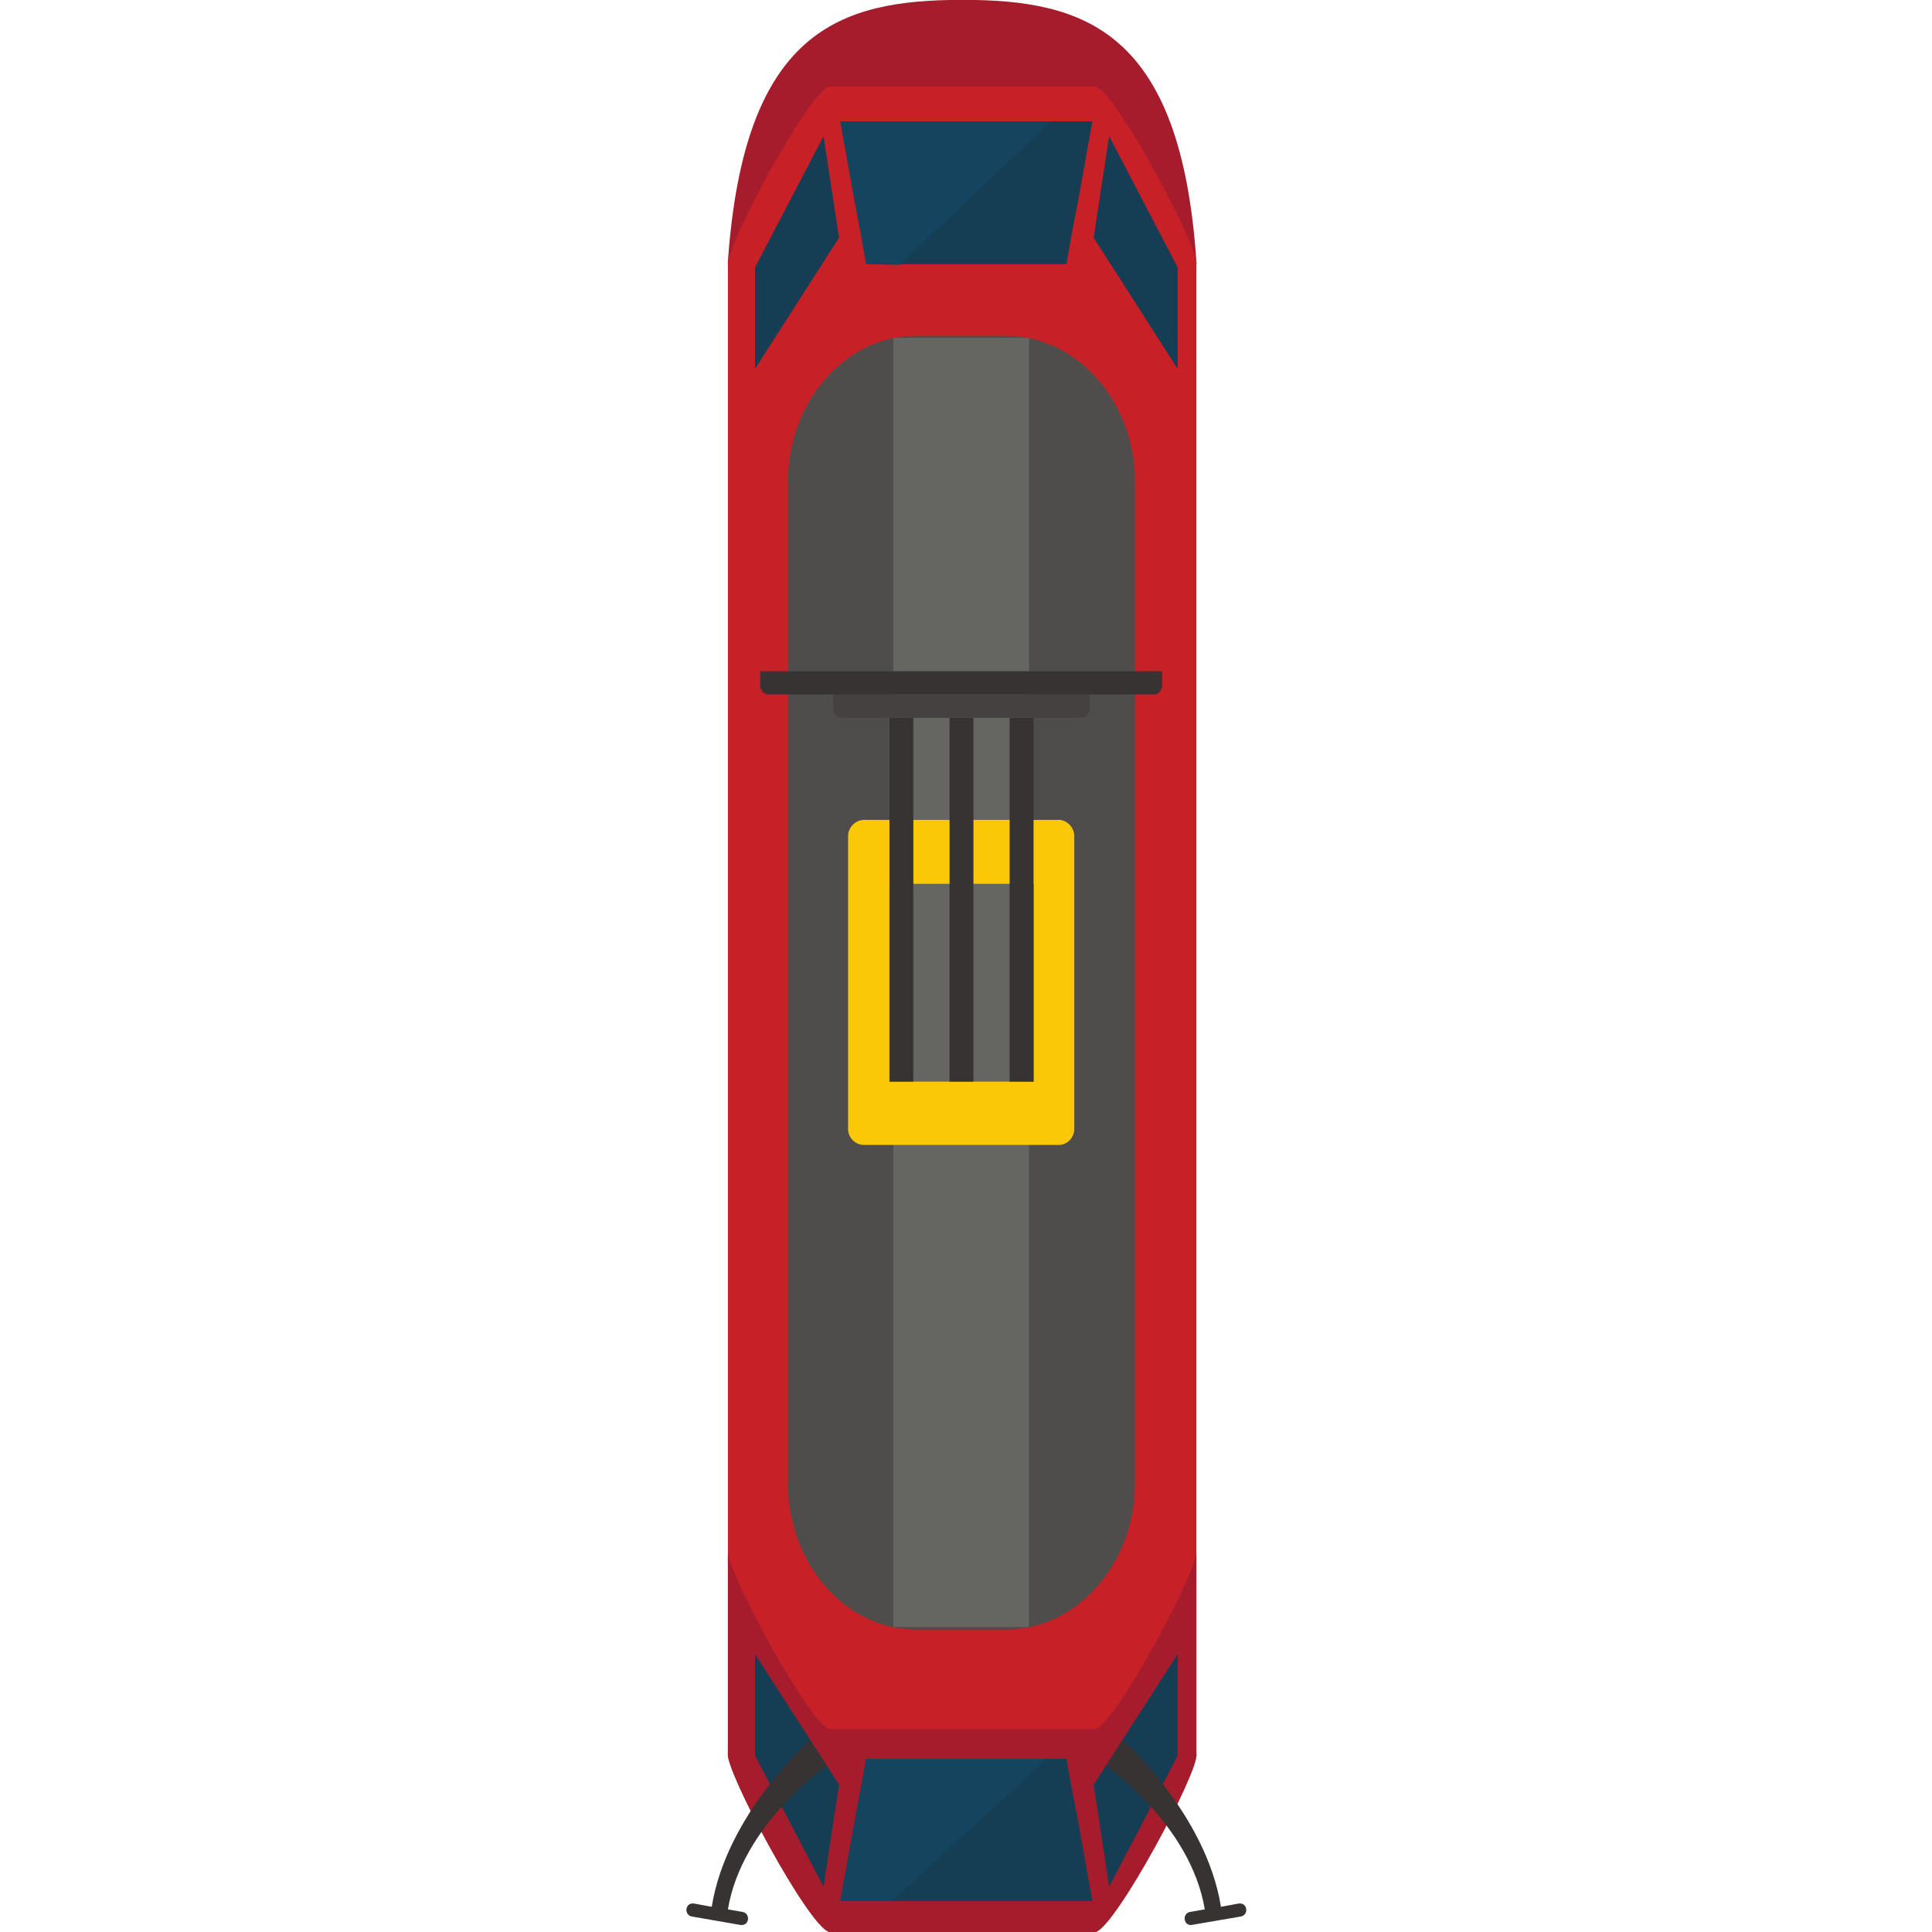 <svg xmlns="http://www.w3.org/2000/svg" xmlns:xlink="http://www.w3.org/1999/xlink" width="500" zoomAndPan="magnify" viewBox="0 0 375 375" height="500" preserveAspectRatio="xMidYMid meet" version="1.2"><defs><clipPath id="2355bff351"><path d="M 141 0 L 232.918 0 L 232.918 51.707 L 141 51.707 Z M 141 0 "/></clipPath><clipPath id="f13bd551c5"><path d="M 133.125 337 L 161 337 L 161 374 L 133.125 374 Z M 133.125 337 "/></clipPath><clipPath id="9522222f0a"><path d="M 214.285 337.734 L 241.875 337.734 L 241.875 374 L 214.285 374 Z M 214.285 337.734 "/></clipPath></defs><g id="7720c1f0a9"><path style="fill:none;stroke-width:4;stroke-linecap:butt;stroke-linejoin:miter;stroke:#000000;stroke-opacity:1;stroke-miterlimit:4;" d="M 0 2 L 160 2 " transform="matrix(0,0.75,-0.75,0,178.453,126)"/><g clip-rule="nonzero" clip-path="url(#2355bff351)"><path style=" stroke:none;fill-rule:evenodd;fill:#a51d2d;fill-opacity:1;" d="M 232.219 50.77 C 229.207 5.867 210.52 -0.027 186.816 -0.027 C 162.98 -0.027 144.422 5.867 141.285 50.77 C 141.285 51.02 141.285 51.27 141.285 51.395 C 171.637 51.395 201.992 51.395 232.219 51.395 C 232.219 51.27 232.219 51.02 232.219 50.77 "/></g><path style=" stroke:none;fill-rule:evenodd;fill:#c82027;fill-opacity:1;" d="M 141.285 195.891 C 141.285 244.051 141.285 292.219 141.285 340.383 C 140.781 343.645 156.84 373.871 160.977 375 L 212.652 375 C 216.664 373.871 232.848 343.645 232.219 340.383 C 232.219 292.219 232.219 244.051 232.219 195.891 C 232.219 147.727 232.219 99.562 232.219 51.395 C 232.848 48.133 216.664 17.91 212.652 16.777 L 160.977 16.777 C 156.84 17.91 140.781 48.133 141.285 51.395 C 141.285 99.562 141.285 147.727 141.285 195.891 "/><path style=" stroke:none;fill-rule:evenodd;fill:#a51d2d;fill-opacity:1;" d="M 141.285 301.371 L 141.285 340.383 C 140.781 343.645 156.84 373.871 160.977 375 L 212.652 375 C 216.664 373.871 232.848 343.645 232.219 340.383 L 232.219 301.371 C 231.719 306.266 216.543 334.488 212.652 335.613 L 160.977 335.613 C 157.09 334.488 141.785 306.266 141.285 301.371 "/><path style=" stroke:none;fill-rule:nonzero;fill:#153d54;fill-opacity:1;" d="M 146.551 321.066 L 146.551 340.758 L 159.848 366.223 L 162.859 346.402 L 146.551 321.066 "/><path style=" stroke:none;fill-rule:nonzero;fill:#153d54;fill-opacity:1;" d="M 207.008 341.387 C 200.484 341.387 194.09 341.387 187.566 341.387 C 181.043 341.387 174.648 341.387 168.125 341.387 C 167.5 345.148 166.746 349.16 165.867 353.555 C 164.992 358.316 164.113 363.461 163.109 368.98 C 171.262 368.98 179.414 368.98 187.566 368.98 C 195.723 368.98 203.875 368.98 212.027 368.98 C 211.02 363.461 210.145 358.316 209.266 353.555 C 208.387 349.16 207.637 345.148 207.008 341.387 "/><path style=" stroke:none;fill-rule:nonzero;fill:#153d54;fill-opacity:1;" d="M 215.285 366.223 L 228.582 340.758 L 228.582 321.066 L 212.277 346.402 L 215.285 366.223 "/><path style=" stroke:none;fill-rule:nonzero;fill:#153d54;fill-opacity:1;" d="M 159.848 26.438 L 146.551 51.898 L 146.551 71.59 L 162.859 46.129 L 159.848 26.438 "/><path style=" stroke:none;fill-rule:nonzero;fill:#153d54;fill-opacity:1;" d="M 165.867 38.98 C 166.746 43.371 167.5 47.383 168.125 51.27 C 174.648 51.27 181.043 51.27 187.566 51.27 C 194.09 51.27 200.484 51.27 207.008 51.27 C 207.637 47.383 208.387 43.371 209.266 38.98 C 210.145 34.215 211.02 29.07 212.027 23.551 C 203.875 23.551 195.723 23.551 187.566 23.551 C 179.414 23.551 171.262 23.551 163.109 23.551 C 164.113 29.07 164.992 34.215 165.867 38.98 "/><path style=" stroke:none;fill-rule:nonzero;fill:#153d54;fill-opacity:1;" d="M 228.582 71.59 L 228.582 51.898 L 215.285 26.438 L 212.277 46.129 L 228.582 71.59 "/><path style=" stroke:none;fill-rule:evenodd;fill:#4e4d4b;fill-opacity:1;" d="M 152.949 287.953 L 152.949 93.539 C 152.949 77.859 164.113 65.195 177.781 65.195 L 195.344 65.195 C 209.016 65.195 220.305 77.859 220.305 93.539 L 220.305 287.953 C 220.305 303.504 209.016 316.301 195.344 316.301 L 177.781 316.301 C 164.113 316.301 152.949 303.504 152.949 287.953 "/><g clip-rule="nonzero" clip-path="url(#f13bd551c5)"><path style=" stroke:none;fill-rule:nonzero;fill:#373332;fill-opacity:1;" d="M 145.172 372.617 C 145.297 371.988 144.918 371.238 144.168 371.113 L 141.285 370.609 C 144.043 354.055 160.473 342.766 160.473 342.766 L 157.215 337.746 C 157.215 337.746 141.031 352.047 138.148 370.109 L 134.762 369.484 C 134.008 369.355 133.383 369.734 133.254 370.484 C 133.133 371.113 133.508 371.863 134.258 371.988 L 143.668 373.621 C 144.422 373.746 145.047 373.371 145.172 372.617 "/></g><g clip-rule="nonzero" clip-path="url(#9522222f0a)"><path style=" stroke:none;fill-rule:nonzero;fill:#373332;fill-opacity:1;" d="M 233.848 370.609 L 230.965 371.113 C 230.211 371.238 229.836 371.988 229.961 372.617 C 230.086 373.371 230.715 373.746 231.34 373.621 L 240.871 371.988 C 241.625 371.863 242.004 371.113 241.875 370.484 C 241.754 369.734 241.125 369.355 240.371 369.484 L 236.984 370.109 C 234.102 352.047 217.922 337.746 217.922 337.746 L 214.66 342.766 C 214.66 342.766 231.09 354.055 233.848 370.609 "/></g><path style=" stroke:none;fill-rule:evenodd;fill:#15445e;fill-opacity:1;" d="M 173.145 368.98 L 203.242 341.387 L 168.125 341.387 L 163.109 368.98 L 173.145 368.98 "/><path style=" stroke:none;fill-rule:evenodd;fill:#15445e;fill-opacity:1;" d="M 168.125 51.27 L 174.648 51.395 L 203.996 23.551 L 163.109 23.551 L 168.125 51.27 "/><path style=" stroke:none;fill-rule:evenodd;fill:#656561;fill-opacity:1;" d="M 173.395 315.797 L 173.395 65.57 L 199.73 65.57 L 199.73 315.797 L 173.395 315.797 "/><path style=" stroke:none;fill-rule:evenodd;fill:#fbc807;fill-opacity:1;" d="M 200.613 171.555 L 200.613 209.938 L 172.641 209.938 L 172.641 171.555 Z M 164.613 162.277 L 164.613 219.094 C 164.613 220.852 165.992 222.23 167.75 222.23 L 205.504 222.23 C 207.133 222.23 208.516 220.852 208.516 219.094 L 208.516 162.277 C 208.516 160.645 207.133 159.137 205.504 159.137 L 167.75 159.137 C 165.992 159.137 164.613 160.645 164.613 162.277 "/><path style=" stroke:none;fill-rule:nonzero;fill:#373332;fill-opacity:1;" d="M 200.613 209.938 L 200.613 139.32 L 195.969 139.32 L 195.969 209.938 L 200.613 209.938 "/><path style=" stroke:none;fill-rule:nonzero;fill:#373332;fill-opacity:1;" d="M 172.641 209.938 L 177.281 209.938 L 177.281 139.32 L 172.641 139.32 L 172.641 209.938 "/><path style=" stroke:none;fill-rule:nonzero;fill:#373332;fill-opacity:1;" d="M 188.945 209.938 L 188.945 139.32 L 184.305 139.32 L 184.305 209.938 L 188.945 209.938 "/><path style=" stroke:none;fill-rule:evenodd;fill:#444140;fill-opacity:1;" d="M 161.73 137.562 L 161.73 134.805 L 211.523 134.805 L 211.523 137.562 C 211.523 138.57 210.77 139.32 209.766 139.32 L 163.359 139.32 C 162.48 139.32 161.73 138.57 161.73 137.562 "/><path style=" stroke:none;fill-rule:evenodd;fill:#373332;fill-opacity:1;" d="M 147.555 133.051 L 147.555 130.289 L 225.57 130.289 L 225.57 133.051 C 225.57 134.051 224.816 134.805 223.941 134.805 L 149.312 134.805 C 148.309 134.805 147.555 134.051 147.555 133.051 "/></g></svg>